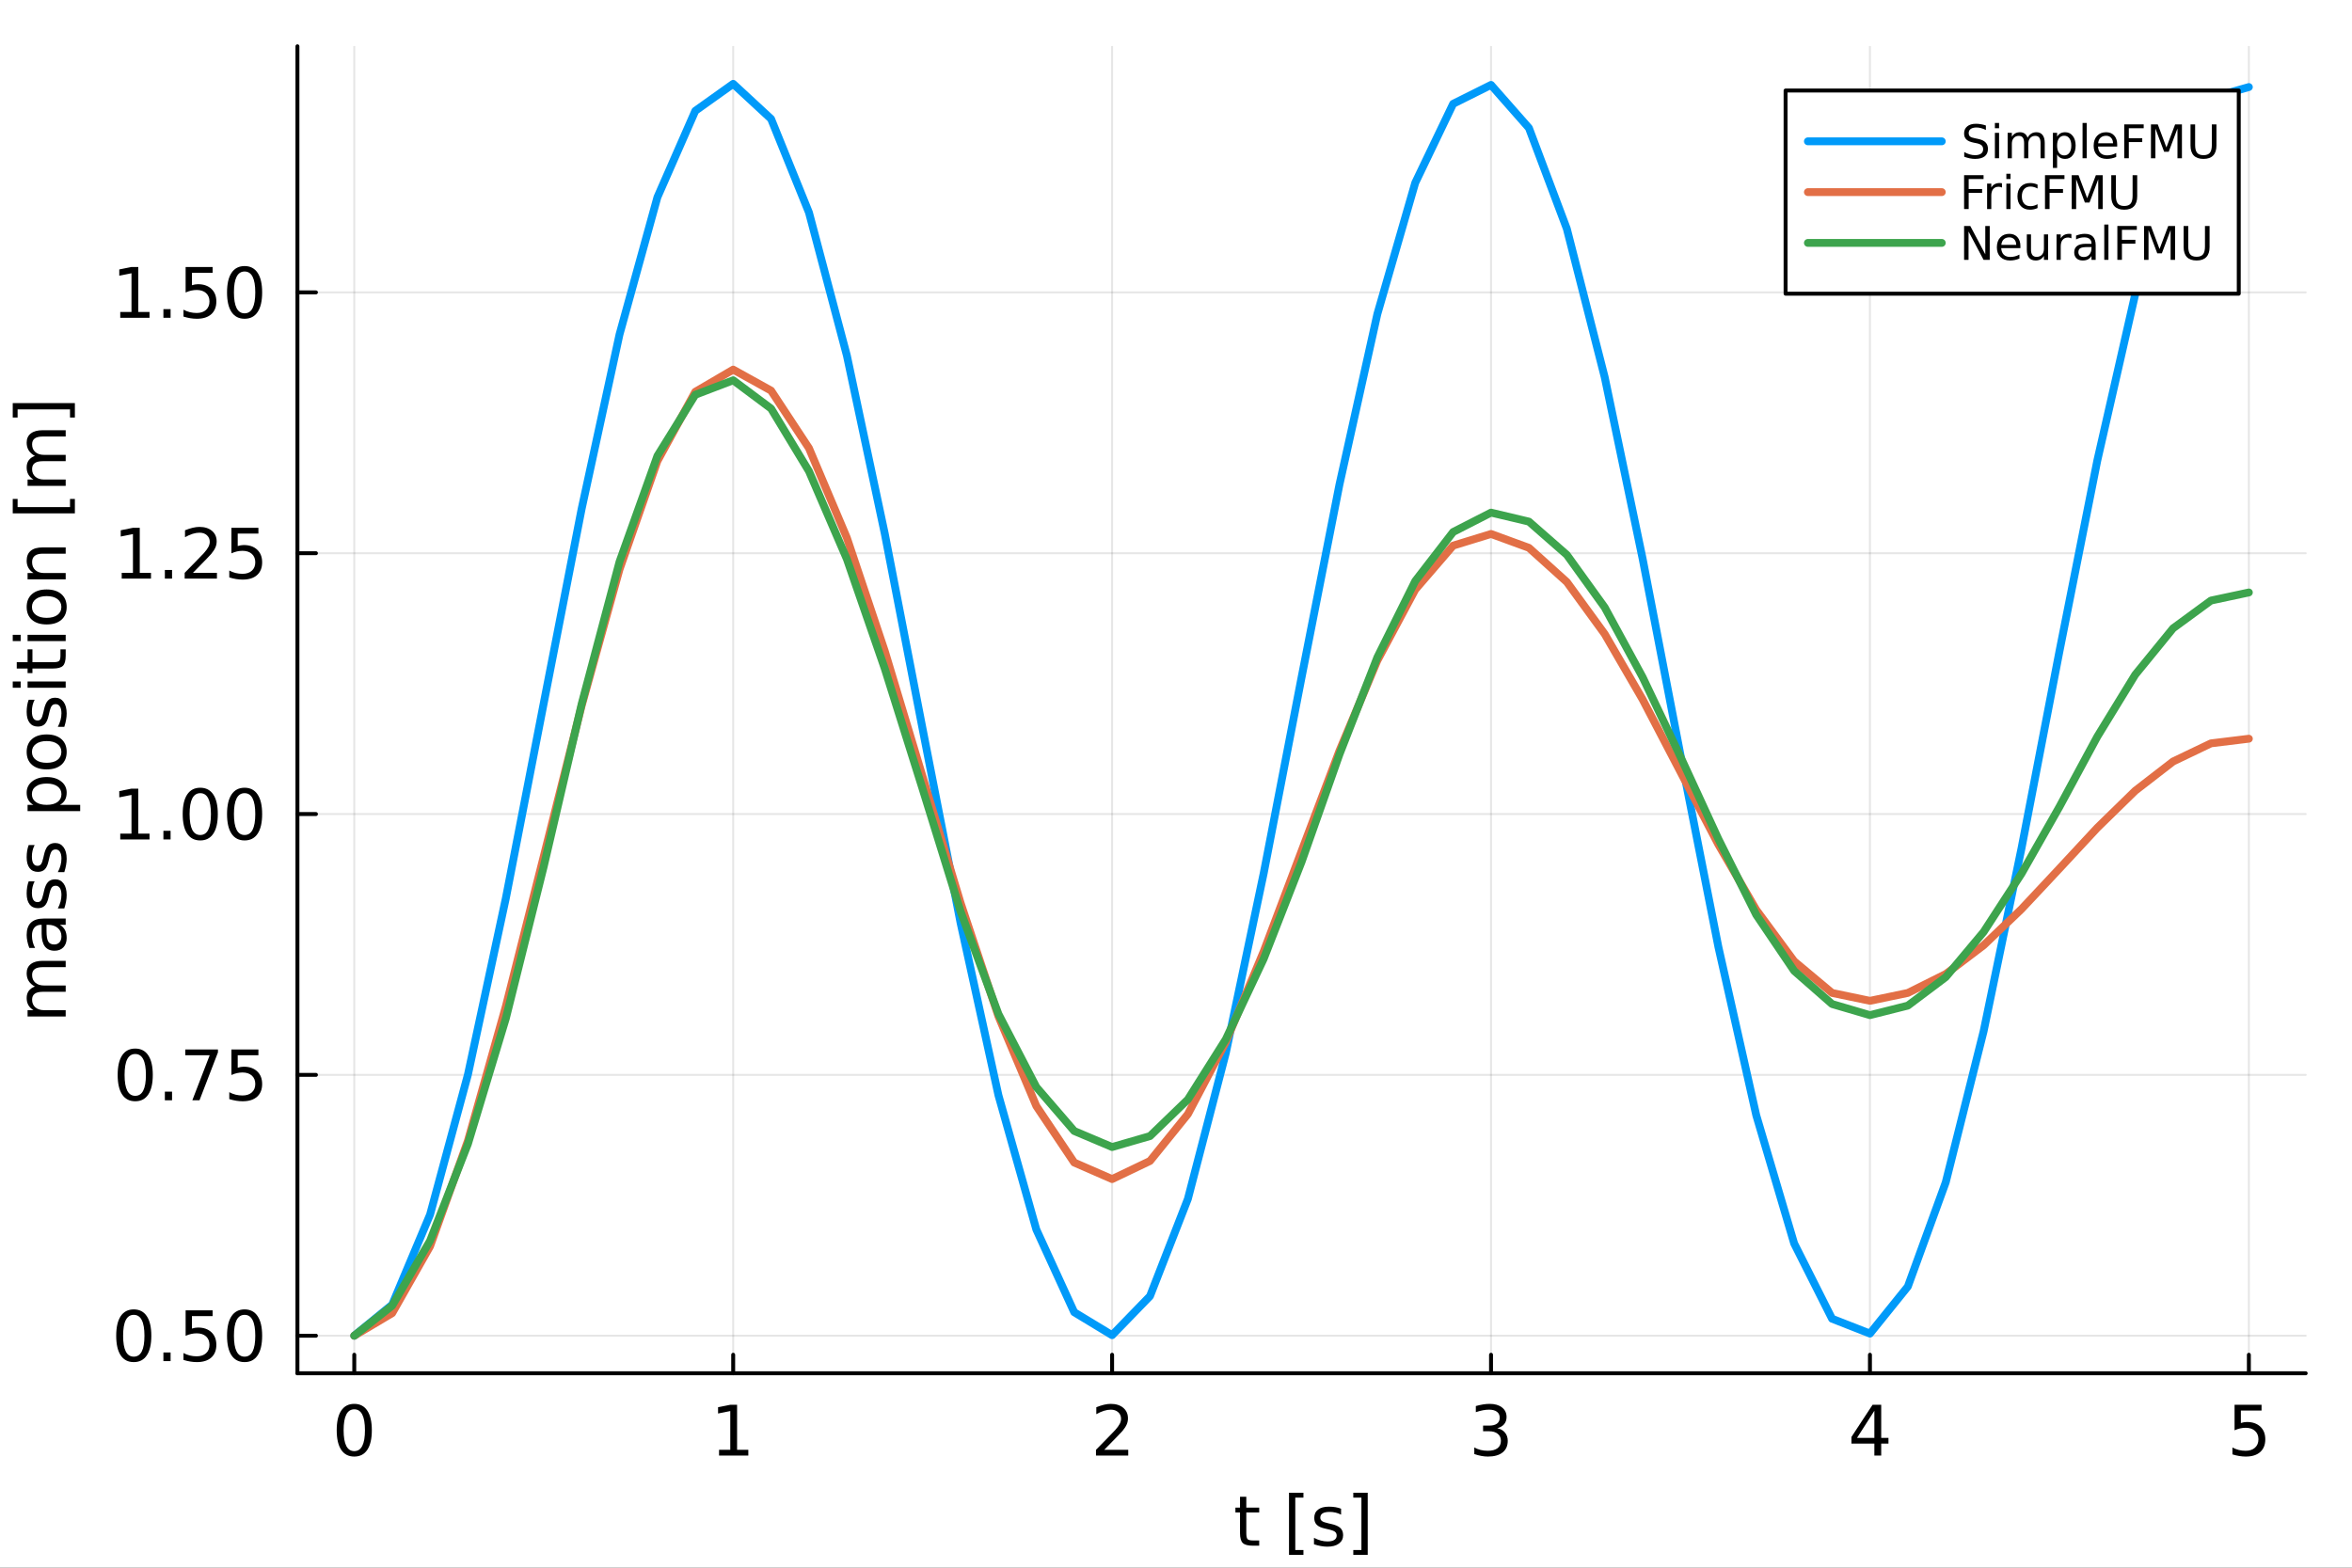 <?xml version="1.0" encoding="utf-8"?>
<svg xmlns="http://www.w3.org/2000/svg" xmlns:xlink="http://www.w3.org/1999/xlink" width="600" height="400" viewBox="0 0 2400 1600">
<rect x="0" y="0" width="2400" height="1600" fill="#333333" stroke="none"/>
<defs>
  <clipPath id="clip800">
    <rect x="0" y="0" width="2400" height="1600"/>
  </clipPath>
</defs>
<path clip-path="url(#clip800)" d="M0 1600 L2400 1600 L2400 0 L0 0  Z" fill="#ffffff" fill-rule="evenodd" fill-opacity="1"/>
<defs>
  <clipPath id="clip801">
    <rect x="480" y="0" width="1681" height="1600"/>
  </clipPath>
</defs>
<path clip-path="url(#clip800)" d="M303.503 1401.58 L2352.76 1401.58 L2352.76 47.244 L303.503 47.244  Z" fill="#ffffff" fill-rule="evenodd" fill-opacity="1"/>
<defs>
  <clipPath id="clip802">
    <rect x="303" y="47" width="2050" height="1355"/>
  </clipPath>
</defs>
<polyline clip-path="url(#clip802)" style="stroke:#000000; stroke-linecap:round; stroke-linejoin:round; stroke-width:2; stroke-opacity:0.1; fill:none" points="361.501,1401.58 361.501,47.244 "/>
<polyline clip-path="url(#clip802)" style="stroke:#000000; stroke-linecap:round; stroke-linejoin:round; stroke-width:2; stroke-opacity:0.1; fill:none" points="748.152,1401.58 748.152,47.244 "/>
<polyline clip-path="url(#clip802)" style="stroke:#000000; stroke-linecap:round; stroke-linejoin:round; stroke-width:2; stroke-opacity:0.1; fill:none" points="1134.8,1401.58 1134.8,47.244 "/>
<polyline clip-path="url(#clip802)" style="stroke:#000000; stroke-linecap:round; stroke-linejoin:round; stroke-width:2; stroke-opacity:0.1; fill:none" points="1521.46,1401.58 1521.46,47.244 "/>
<polyline clip-path="url(#clip802)" style="stroke:#000000; stroke-linecap:round; stroke-linejoin:round; stroke-width:2; stroke-opacity:0.1; fill:none" points="1908.11,1401.58 1908.11,47.244 "/>
<polyline clip-path="url(#clip802)" style="stroke:#000000; stroke-linecap:round; stroke-linejoin:round; stroke-width:2; stroke-opacity:0.1; fill:none" points="2294.76,1401.58 2294.76,47.244 "/>
<polyline clip-path="url(#clip800)" style="stroke:#000000; stroke-linecap:round; stroke-linejoin:round; stroke-width:4; stroke-opacity:1; fill:none" points="303.503,1401.58 2352.76,1401.58 "/>
<polyline clip-path="url(#clip800)" style="stroke:#000000; stroke-linecap:round; stroke-linejoin:round; stroke-width:4; stroke-opacity:1; fill:none" points="361.501,1401.58 361.501,1382.68 "/>
<polyline clip-path="url(#clip800)" style="stroke:#000000; stroke-linecap:round; stroke-linejoin:round; stroke-width:4; stroke-opacity:1; fill:none" points="748.152,1401.58 748.152,1382.68 "/>
<polyline clip-path="url(#clip800)" style="stroke:#000000; stroke-linecap:round; stroke-linejoin:round; stroke-width:4; stroke-opacity:1; fill:none" points="1134.8,1401.58 1134.8,1382.68 "/>
<polyline clip-path="url(#clip800)" style="stroke:#000000; stroke-linecap:round; stroke-linejoin:round; stroke-width:4; stroke-opacity:1; fill:none" points="1521.46,1401.58 1521.46,1382.68 "/>
<polyline clip-path="url(#clip800)" style="stroke:#000000; stroke-linecap:round; stroke-linejoin:round; stroke-width:4; stroke-opacity:1; fill:none" points="1908.11,1401.58 1908.11,1382.68 "/>
<polyline clip-path="url(#clip800)" style="stroke:#000000; stroke-linecap:round; stroke-linejoin:round; stroke-width:4; stroke-opacity:1; fill:none" points="2294.76,1401.58 2294.76,1382.68 "/>
<path clip-path="url(#clip800)" d="M361.501 1438.36 Q356.084 1438.36 353.341 1443.71 Q350.633 1449.02 350.633 1459.71 Q350.633 1470.37 353.341 1475.72 Q356.084 1481.03 361.501 1481.03 Q366.952 1481.03 369.66 1475.72 Q372.403 1470.37 372.403 1459.71 Q372.403 1449.02 369.66 1443.71 Q366.952 1438.36 361.501 1438.36 M361.501 1432.8 Q370.216 1432.8 374.799 1439.71 Q379.417 1446.59 379.417 1459.71 Q379.417 1472.8 374.799 1479.71 Q370.216 1486.59 361.501 1486.59 Q352.785 1486.59 348.167 1479.71 Q343.584 1472.8 343.584 1459.71 Q343.584 1446.59 348.167 1439.71 Q352.785 1432.8 361.501 1432.8 Z" fill="#000000" fill-rule="nonzero" fill-opacity="1" /><path clip-path="url(#clip800)" d="M733.725 1479.68 L745.183 1479.68 L745.183 1440.13 L732.718 1442.63 L732.718 1436.24 L745.114 1433.74 L752.128 1433.74 L752.128 1479.68 L763.586 1479.68 L763.586 1485.58 L733.725 1485.58 L733.725 1479.68 Z" fill="#000000" fill-rule="nonzero" fill-opacity="1" /><path clip-path="url(#clip800)" d="M1126.78 1479.68 L1151.26 1479.68 L1151.26 1485.58 L1118.35 1485.58 L1118.35 1479.68 Q1122.34 1475.55 1129.21 1468.6 Q1136.12 1461.62 1137.89 1459.61 Q1141.26 1455.82 1142.58 1453.22 Q1143.94 1450.58 1143.94 1448.05 Q1143.94 1443.91 1141.02 1441.31 Q1138.14 1438.71 1133.48 1438.71 Q1130.19 1438.71 1126.51 1439.85 Q1122.86 1441 1118.69 1443.32 L1118.69 1436.24 Q1122.93 1434.54 1126.61 1433.67 Q1130.29 1432.8 1133.35 1432.8 Q1141.4 1432.8 1146.19 1436.83 Q1150.98 1440.86 1150.98 1447.59 Q1150.98 1450.79 1149.77 1453.67 Q1148.59 1456.52 1145.43 1460.41 Q1144.56 1461.41 1139.91 1466.24 Q1135.26 1471.03 1126.78 1479.68 Z" fill="#000000" fill-rule="nonzero" fill-opacity="1" /><path clip-path="url(#clip800)" d="M1527.83 1457.63 Q1532.86 1458.7 1535.67 1462.11 Q1538.52 1465.51 1538.52 1470.51 Q1538.52 1478.18 1533.24 1482.39 Q1527.97 1486.59 1518.24 1486.59 Q1514.98 1486.59 1511.51 1485.93 Q1508.07 1485.3 1504.39 1484.02 L1504.39 1477.25 Q1507.31 1478.95 1510.78 1479.82 Q1514.25 1480.68 1518.04 1480.68 Q1524.63 1480.68 1528.07 1478.08 Q1531.54 1475.48 1531.54 1470.51 Q1531.54 1465.93 1528.31 1463.36 Q1525.12 1460.75 1519.39 1460.75 L1513.35 1460.75 L1513.35 1454.99 L1519.67 1454.99 Q1524.84 1454.99 1527.58 1452.94 Q1530.33 1450.86 1530.33 1446.97 Q1530.33 1442.98 1527.48 1440.86 Q1524.67 1438.71 1519.39 1438.71 Q1516.51 1438.71 1513.21 1439.33 Q1509.91 1439.96 1505.95 1441.27 L1505.95 1435.02 Q1509.94 1433.91 1513.42 1433.36 Q1516.92 1432.8 1520.01 1432.8 Q1528 1432.8 1532.65 1436.45 Q1537.31 1440.06 1537.31 1446.24 Q1537.31 1450.55 1534.84 1453.53 Q1532.38 1456.48 1527.83 1457.63 Z" fill="#000000" fill-rule="nonzero" fill-opacity="1" /><path clip-path="url(#clip800)" d="M1912.62 1439.85 L1894.91 1467.52 L1912.62 1467.52 L1912.62 1439.85 M1910.78 1433.74 L1919.6 1433.74 L1919.6 1467.52 L1927 1467.52 L1927 1473.36 L1919.6 1473.36 L1919.6 1485.58 L1912.62 1485.58 L1912.62 1473.36 L1889.22 1473.36 L1889.22 1466.59 L1910.78 1433.74 Z" fill="#000000" fill-rule="nonzero" fill-opacity="1" /><path clip-path="url(#clip800)" d="M2280.17 1433.74 L2307.71 1433.74 L2307.71 1439.64 L2286.6 1439.64 L2286.6 1452.35 Q2288.13 1451.83 2289.65 1451.59 Q2291.18 1451.31 2292.71 1451.31 Q2301.39 1451.31 2306.46 1456.07 Q2311.53 1460.82 2311.53 1468.95 Q2311.53 1477.32 2306.32 1481.97 Q2301.11 1486.59 2291.63 1486.59 Q2288.37 1486.59 2284.97 1486.03 Q2281.6 1485.48 2277.99 1484.36 L2277.99 1477.32 Q2281.11 1479.02 2284.45 1479.85 Q2287.78 1480.68 2291.49 1480.68 Q2297.5 1480.68 2301.01 1477.52 Q2304.52 1474.36 2304.52 1468.95 Q2304.52 1463.53 2301.01 1460.37 Q2297.5 1457.21 2291.49 1457.21 Q2288.68 1457.21 2285.87 1457.84 Q2283.09 1458.46 2280.17 1459.78 L2280.17 1433.74 Z" fill="#000000" fill-rule="nonzero" fill-opacity="1" /><path clip-path="url(#clip800)" d="M1271.74 1527.62 L1271.74 1538.66 L1284.9 1538.66 L1284.9 1543.62 L1271.74 1543.62 L1271.74 1564.74 Q1271.74 1569.49 1273.03 1570.85 Q1274.35 1572.2 1278.34 1572.2 L1284.9 1572.2 L1284.9 1577.55 L1278.34 1577.55 Q1270.94 1577.55 1268.13 1574.8 Q1265.32 1572.03 1265.32 1564.74 L1265.32 1543.62 L1260.63 1543.62 L1260.63 1538.66 L1265.32 1538.66 L1265.32 1527.62 L1271.74 1527.62 Z" fill="#000000" fill-rule="nonzero" fill-opacity="1" /><path clip-path="url(#clip800)" d="M1315.32 1523.52 L1330.04 1523.52 L1330.04 1528.49 L1321.71 1528.49 L1321.71 1581.96 L1330.04 1581.96 L1330.04 1586.92 L1315.32 1586.92 L1315.32 1523.52 Z" fill="#000000" fill-rule="nonzero" fill-opacity="1" /><path clip-path="url(#clip800)" d="M1368.44 1539.8 L1368.44 1545.85 Q1365.73 1544.46 1362.82 1543.76 Q1359.9 1543.07 1356.78 1543.07 Q1352.02 1543.07 1349.62 1544.53 Q1347.26 1545.99 1347.26 1548.9 Q1347.26 1551.12 1348.96 1552.41 Q1350.66 1553.66 1355.8 1554.8 L1357.99 1555.29 Q1364.8 1556.75 1367.64 1559.42 Q1370.53 1562.06 1370.53 1566.82 Q1370.53 1572.24 1366.22 1575.4 Q1361.95 1578.55 1354.45 1578.55 Q1351.32 1578.55 1347.92 1577.93 Q1344.55 1577.34 1340.8 1576.12 L1340.8 1569.53 Q1344.34 1571.37 1347.78 1572.3 Q1351.22 1573.21 1354.59 1573.21 Q1359.1 1573.21 1361.53 1571.68 Q1363.96 1570.12 1363.96 1567.3 Q1363.96 1564.7 1362.19 1563.31 Q1360.46 1561.92 1354.52 1560.64 L1352.3 1560.12 Q1346.36 1558.87 1343.72 1556.3 Q1341.08 1553.69 1341.08 1549.18 Q1341.08 1543.69 1344.97 1540.71 Q1348.86 1537.72 1356.01 1537.72 Q1359.55 1537.72 1362.68 1538.24 Q1365.8 1538.76 1368.44 1539.8 Z" fill="#000000" fill-rule="nonzero" fill-opacity="1" /><path clip-path="url(#clip800)" d="M1395.63 1523.52 L1395.63 1586.92 L1380.91 1586.92 L1380.91 1581.96 L1389.21 1581.96 L1389.21 1528.49 L1380.91 1528.49 L1380.91 1523.52 L1395.63 1523.52 Z" fill="#000000" fill-rule="nonzero" fill-opacity="1" /><polyline clip-path="url(#clip802)" style="stroke:#000000; stroke-linecap:round; stroke-linejoin:round; stroke-width:2; stroke-opacity:0.1; fill:none" points="303.503,1363.25 2352.76,1363.25 "/>
<polyline clip-path="url(#clip802)" style="stroke:#000000; stroke-linecap:round; stroke-linejoin:round; stroke-width:2; stroke-opacity:0.1; fill:none" points="303.503,1097.04 2352.76,1097.04 "/>
<polyline clip-path="url(#clip802)" style="stroke:#000000; stroke-linecap:round; stroke-linejoin:round; stroke-width:2; stroke-opacity:0.1; fill:none" points="303.503,830.828 2352.76,830.828 "/>
<polyline clip-path="url(#clip802)" style="stroke:#000000; stroke-linecap:round; stroke-linejoin:round; stroke-width:2; stroke-opacity:0.1; fill:none" points="303.503,564.617 2352.76,564.617 "/>
<polyline clip-path="url(#clip802)" style="stroke:#000000; stroke-linecap:round; stroke-linejoin:round; stroke-width:2; stroke-opacity:0.1; fill:none" points="303.503,298.406 2352.76,298.406 "/>
<polyline clip-path="url(#clip800)" style="stroke:#000000; stroke-linecap:round; stroke-linejoin:round; stroke-width:4; stroke-opacity:1; fill:none" points="303.503,1401.58 303.503,47.244 "/>
<polyline clip-path="url(#clip800)" style="stroke:#000000; stroke-linecap:round; stroke-linejoin:round; stroke-width:4; stroke-opacity:1; fill:none" points="303.503,1363.25 322.401,1363.25 "/>
<polyline clip-path="url(#clip800)" style="stroke:#000000; stroke-linecap:round; stroke-linejoin:round; stroke-width:4; stroke-opacity:1; fill:none" points="303.503,1097.04 322.401,1097.04 "/>
<polyline clip-path="url(#clip800)" style="stroke:#000000; stroke-linecap:round; stroke-linejoin:round; stroke-width:4; stroke-opacity:1; fill:none" points="303.503,830.828 322.401,830.828 "/>
<polyline clip-path="url(#clip800)" style="stroke:#000000; stroke-linecap:round; stroke-linejoin:round; stroke-width:4; stroke-opacity:1; fill:none" points="303.503,564.617 322.401,564.617 "/>
<polyline clip-path="url(#clip800)" style="stroke:#000000; stroke-linecap:round; stroke-linejoin:round; stroke-width:4; stroke-opacity:1; fill:none" points="303.503,298.406 322.401,298.406 "/>
<path clip-path="url(#clip800)" d="M136.497 1341.95 Q131.08 1341.95 128.337 1347.29 Q125.629 1352.61 125.629 1363.3 Q125.629 1373.96 128.337 1379.31 Q131.08 1384.62 136.497 1384.62 Q141.948 1384.62 144.656 1379.31 Q147.399 1373.96 147.399 1363.3 Q147.399 1352.61 144.656 1347.29 Q141.948 1341.95 136.497 1341.95 M136.497 1336.39 Q145.212 1336.39 149.795 1343.3 Q154.413 1350.18 154.413 1363.3 Q154.413 1376.39 149.795 1383.3 Q145.212 1390.18 136.497 1390.18 Q127.781 1390.18 123.163 1383.3 Q118.58 1376.39 118.58 1363.3 Q118.58 1350.18 123.163 1343.3 Q127.781 1336.39 136.497 1336.39 Z" fill="#000000" fill-rule="nonzero" fill-opacity="1" /><path clip-path="url(#clip800)" d="M166.74 1380.35 L174.066 1380.35 L174.066 1389.17 L166.74 1389.17 L166.74 1380.35 Z" fill="#000000" fill-rule="nonzero" fill-opacity="1" /><path clip-path="url(#clip800)" d="M189.413 1337.33 L216.948 1337.33 L216.948 1343.23 L195.837 1343.23 L195.837 1355.94 Q197.364 1355.42 198.892 1355.18 Q200.42 1354.9 201.948 1354.9 Q210.628 1354.9 215.698 1359.66 Q220.767 1364.41 220.767 1372.54 Q220.767 1380.91 215.559 1385.56 Q210.35 1390.18 200.871 1390.18 Q197.608 1390.18 194.205 1389.62 Q190.837 1389.07 187.226 1387.95 L187.226 1380.91 Q190.351 1382.61 193.684 1383.44 Q197.017 1384.27 200.732 1384.27 Q206.739 1384.27 210.246 1381.11 Q213.753 1377.95 213.753 1372.54 Q213.753 1367.12 210.246 1363.96 Q206.739 1360.8 200.732 1360.8 Q197.92 1360.8 195.108 1361.43 Q192.33 1362.05 189.413 1363.37 L189.413 1337.33 Z" fill="#000000" fill-rule="nonzero" fill-opacity="1" /><path clip-path="url(#clip800)" d="M249.586 1341.95 Q244.17 1341.95 241.427 1347.29 Q238.718 1352.61 238.718 1363.3 Q238.718 1373.96 241.427 1379.31 Q244.17 1384.62 249.586 1384.62 Q255.038 1384.62 257.746 1379.31 Q260.489 1373.96 260.489 1363.3 Q260.489 1352.61 257.746 1347.29 Q255.038 1341.95 249.586 1341.95 M249.586 1336.39 Q258.302 1336.39 262.885 1343.3 Q267.503 1350.18 267.503 1363.3 Q267.503 1376.39 262.885 1383.3 Q258.302 1390.18 249.586 1390.18 Q240.871 1390.18 236.253 1383.3 Q231.67 1376.39 231.67 1363.3 Q231.67 1350.18 236.253 1343.3 Q240.871 1336.39 249.586 1336.39 Z" fill="#000000" fill-rule="nonzero" fill-opacity="1" /><path clip-path="url(#clip800)" d="M137.99 1075.74 Q132.573 1075.74 129.83 1081.08 Q127.122 1086.4 127.122 1097.09 Q127.122 1107.75 129.83 1113.1 Q132.573 1118.41 137.99 1118.41 Q143.441 1118.41 146.149 1113.1 Q148.892 1107.75 148.892 1097.09 Q148.892 1086.4 146.149 1081.08 Q143.441 1075.74 137.99 1075.74 M137.99 1070.18 Q146.705 1070.18 151.288 1077.09 Q155.906 1083.97 155.906 1097.09 Q155.906 1110.18 151.288 1117.09 Q146.705 1123.97 137.99 1123.97 Q129.275 1123.97 124.657 1117.09 Q120.073 1110.18 120.073 1097.09 Q120.073 1083.97 124.657 1077.09 Q129.275 1070.18 137.99 1070.18 Z" fill="#000000" fill-rule="nonzero" fill-opacity="1" /><path clip-path="url(#clip800)" d="M168.233 1114.14 L175.559 1114.14 L175.559 1122.96 L168.233 1122.96 L168.233 1114.14 Z" fill="#000000" fill-rule="nonzero" fill-opacity="1" /><path clip-path="url(#clip800)" d="M189.066 1071.12 L222.399 1071.12 L222.399 1074.1 L203.58 1122.96 L196.253 1122.96 L213.962 1077.02 L189.066 1077.02 L189.066 1071.12 Z" fill="#000000" fill-rule="nonzero" fill-opacity="1" /><path clip-path="url(#clip800)" d="M236.149 1071.12 L263.684 1071.12 L263.684 1077.02 L242.573 1077.02 L242.573 1089.73 Q244.1 1089.21 245.628 1088.97 Q247.156 1088.69 248.684 1088.69 Q257.364 1088.69 262.434 1093.45 Q267.503 1098.2 267.503 1106.33 Q267.503 1114.69 262.295 1119.35 Q257.086 1123.97 247.607 1123.97 Q244.343 1123.97 240.941 1123.41 Q237.573 1122.85 233.961 1121.74 L233.961 1114.69 Q237.086 1116.4 240.42 1117.23 Q243.753 1118.06 247.468 1118.06 Q253.475 1118.06 256.982 1114.9 Q260.489 1111.74 260.489 1106.33 Q260.489 1100.91 256.982 1097.75 Q253.475 1094.59 247.468 1094.59 Q244.656 1094.59 241.843 1095.22 Q239.066 1095.84 236.149 1097.16 L236.149 1071.12 Z" fill="#000000" fill-rule="nonzero" fill-opacity="1" /><path clip-path="url(#clip800)" d="M122.712 850.845 L134.17 850.845 L134.17 811.297 L121.705 813.797 L121.705 807.408 L134.101 804.908 L141.115 804.908 L141.115 850.845 L152.573 850.845 L152.573 856.748 L122.712 856.748 L122.712 850.845 Z" fill="#000000" fill-rule="nonzero" fill-opacity="1" /><path clip-path="url(#clip800)" d="M166.74 847.929 L174.066 847.929 L174.066 856.748 L166.74 856.748 L166.74 847.929 Z" fill="#000000" fill-rule="nonzero" fill-opacity="1" /><path clip-path="url(#clip800)" d="M204.344 809.526 Q198.927 809.526 196.184 814.873 Q193.476 820.186 193.476 830.88 Q193.476 841.54 196.184 846.887 Q198.927 852.199 204.344 852.199 Q209.795 852.199 212.503 846.887 Q215.246 841.54 215.246 830.88 Q215.246 820.186 212.503 814.873 Q209.795 809.526 204.344 809.526 M204.344 803.97 Q213.059 803.97 217.642 810.88 Q222.26 817.755 222.26 830.88 Q222.26 843.97 217.642 850.88 Q213.059 857.755 204.344 857.755 Q195.628 857.755 191.01 850.88 Q186.427 843.97 186.427 830.88 Q186.427 817.755 191.01 810.88 Q195.628 803.97 204.344 803.97 Z" fill="#000000" fill-rule="nonzero" fill-opacity="1" /><path clip-path="url(#clip800)" d="M249.586 809.526 Q244.17 809.526 241.427 814.873 Q238.718 820.186 238.718 830.88 Q238.718 841.54 241.427 846.887 Q244.17 852.199 249.586 852.199 Q255.038 852.199 257.746 846.887 Q260.489 841.54 260.489 830.88 Q260.489 820.186 257.746 814.873 Q255.038 809.526 249.586 809.526 M249.586 803.97 Q258.302 803.97 262.885 810.88 Q267.503 817.755 267.503 830.88 Q267.503 843.97 262.885 850.88 Q258.302 857.755 249.586 857.755 Q240.871 857.755 236.253 850.88 Q231.67 843.97 231.67 830.88 Q231.67 817.755 236.253 810.88 Q240.871 803.97 249.586 803.97 Z" fill="#000000" fill-rule="nonzero" fill-opacity="1" /><path clip-path="url(#clip800)" d="M124.205 584.634 L135.663 584.634 L135.663 545.086 L123.198 547.586 L123.198 541.197 L135.594 538.697 L142.608 538.697 L142.608 584.634 L154.066 584.634 L154.066 590.537 L124.205 590.537 L124.205 584.634 Z" fill="#000000" fill-rule="nonzero" fill-opacity="1" /><path clip-path="url(#clip800)" d="M168.233 581.718 L175.559 581.718 L175.559 590.537 L168.233 590.537 L168.233 581.718 Z" fill="#000000" fill-rule="nonzero" fill-opacity="1" /><path clip-path="url(#clip800)" d="M196.878 584.634 L221.357 584.634 L221.357 590.537 L188.441 590.537 L188.441 584.634 Q192.434 580.502 199.309 573.558 Q206.219 566.579 207.989 564.565 Q211.357 560.78 212.677 558.176 Q214.031 555.537 214.031 553.003 Q214.031 548.871 211.114 546.267 Q208.232 543.662 203.58 543.662 Q200.281 543.662 196.601 544.808 Q192.955 545.954 188.788 548.28 L188.788 541.197 Q193.024 539.496 196.705 538.628 Q200.385 537.76 203.441 537.76 Q211.496 537.76 216.288 541.787 Q221.08 545.815 221.08 552.551 Q221.08 555.746 219.864 558.628 Q218.684 561.475 215.524 565.364 Q214.656 566.371 210.003 571.197 Q205.351 575.989 196.878 584.634 Z" fill="#000000" fill-rule="nonzero" fill-opacity="1" /><path clip-path="url(#clip800)" d="M236.149 538.697 L263.684 538.697 L263.684 544.6 L242.573 544.6 L242.573 557.308 Q244.1 556.787 245.628 556.544 Q247.156 556.266 248.684 556.266 Q257.364 556.266 262.434 561.023 Q267.503 565.78 267.503 573.905 Q267.503 582.273 262.295 586.926 Q257.086 591.544 247.607 591.544 Q244.343 591.544 240.941 590.989 Q237.573 590.433 233.961 589.322 L233.961 582.273 Q237.086 583.975 240.42 584.808 Q243.753 585.641 247.468 585.641 Q253.475 585.641 256.982 582.482 Q260.489 579.322 260.489 573.905 Q260.489 568.489 256.982 565.329 Q253.475 562.169 247.468 562.169 Q244.656 562.169 241.843 562.794 Q239.066 563.419 236.149 564.739 L236.149 538.697 Z" fill="#000000" fill-rule="nonzero" fill-opacity="1" /><path clip-path="url(#clip800)" d="M122.712 318.424 L134.17 318.424 L134.17 278.875 L121.705 281.375 L121.705 274.986 L134.101 272.486 L141.115 272.486 L141.115 318.424 L152.573 318.424 L152.573 324.326 L122.712 324.326 L122.712 318.424 Z" fill="#000000" fill-rule="nonzero" fill-opacity="1" /><path clip-path="url(#clip800)" d="M166.74 315.507 L174.066 315.507 L174.066 324.326 L166.74 324.326 L166.74 315.507 Z" fill="#000000" fill-rule="nonzero" fill-opacity="1" /><path clip-path="url(#clip800)" d="M189.413 272.486 L216.948 272.486 L216.948 278.389 L195.837 278.389 L195.837 291.097 Q197.364 290.577 198.892 290.333 Q200.42 290.056 201.948 290.056 Q210.628 290.056 215.698 294.813 Q220.767 299.57 220.767 307.694 Q220.767 316.062 215.559 320.715 Q210.35 325.333 200.871 325.333 Q197.608 325.333 194.205 324.778 Q190.837 324.222 187.226 323.111 L187.226 316.062 Q190.351 317.764 193.684 318.597 Q197.017 319.431 200.732 319.431 Q206.739 319.431 210.246 316.271 Q213.753 313.111 213.753 307.694 Q213.753 302.278 210.246 299.118 Q206.739 295.958 200.732 295.958 Q197.92 295.958 195.108 296.583 Q192.33 297.208 189.413 298.528 L189.413 272.486 Z" fill="#000000" fill-rule="nonzero" fill-opacity="1" /><path clip-path="url(#clip800)" d="M249.586 277.104 Q244.17 277.104 241.427 282.452 Q238.718 287.764 238.718 298.458 Q238.718 309.118 241.427 314.465 Q244.17 319.778 249.586 319.778 Q255.038 319.778 257.746 314.465 Q260.489 309.118 260.489 298.458 Q260.489 287.764 257.746 282.452 Q255.038 277.104 249.586 277.104 M249.586 271.549 Q258.302 271.549 262.885 278.459 Q267.503 285.333 267.503 298.458 Q267.503 311.549 262.885 318.458 Q258.302 325.333 249.586 325.333 Q240.871 325.333 236.253 318.458 Q231.67 311.549 231.67 298.458 Q231.67 285.333 236.253 278.459 Q240.871 271.549 249.586 271.549 Z" fill="#000000" fill-rule="nonzero" fill-opacity="1" /><path clip-path="url(#clip800)" d="M35.605 1006.89 Q31.299 1004.5 29.251 1001.16 Q27.202 997.831 27.202 993.317 Q27.202 987.24 31.473 983.942 Q35.709 980.643 43.556 980.643 L67.028 980.643 L67.028 987.067 L43.764 987.067 Q38.174 987.067 35.466 989.046 Q32.758 991.025 32.758 995.088 Q32.758 1000.05 36.056 1002.93 Q39.355 1005.82 45.049 1005.82 L67.028 1005.82 L67.028 1012.24 L43.764 1012.24 Q38.139 1012.24 35.466 1014.22 Q32.758 1016.2 32.758 1020.33 Q32.758 1025.23 36.091 1028.11 Q39.389 1030.99 45.049 1030.99 L67.028 1030.99 L67.028 1037.41 L28.14 1037.41 L28.14 1030.99 L34.181 1030.99 Q30.605 1028.8 28.903 1025.75 Q27.202 1022.69 27.202 1018.49 Q27.202 1014.25 29.355 1011.3 Q31.508 1008.32 35.605 1006.89 Z" fill="#000000" fill-rule="nonzero" fill-opacity="1" /><path clip-path="url(#clip800)" d="M47.48 950.227 Q47.48 957.97 49.251 960.956 Q51.021 963.942 55.292 963.942 Q58.695 963.942 60.709 961.72 Q62.688 959.463 62.688 955.609 Q62.688 950.296 58.938 947.102 Q55.153 943.873 48.903 943.873 L47.48 943.873 L47.48 950.227 M44.841 937.484 L67.028 937.484 L67.028 943.873 L61.125 943.873 Q64.667 946.06 66.368 949.324 Q68.035 952.588 68.035 957.31 Q68.035 963.282 64.702 966.824 Q61.334 970.331 55.709 970.331 Q49.146 970.331 45.813 965.956 Q42.48 961.546 42.48 952.831 L42.48 943.873 L41.855 943.873 Q37.445 943.873 35.049 946.789 Q32.619 949.671 32.619 954.914 Q32.619 958.248 33.417 961.407 Q34.216 964.567 35.813 967.484 L29.91 967.484 Q28.556 963.977 27.896 960.678 Q27.202 957.379 27.202 954.254 Q27.202 945.817 31.577 941.65 Q35.952 937.484 44.841 937.484 Z" fill="#000000" fill-rule="nonzero" fill-opacity="1" /><path clip-path="url(#clip800)" d="M29.285 899.533 L35.327 899.533 Q33.938 902.241 33.244 905.158 Q32.549 908.074 32.549 911.199 Q32.549 915.956 34.008 918.352 Q35.466 920.713 38.383 920.713 Q40.605 920.713 41.889 919.012 Q43.139 917.31 44.285 912.171 L44.771 909.984 Q46.23 903.178 48.903 900.331 Q51.542 897.449 56.299 897.449 Q61.716 897.449 64.875 901.755 Q68.035 906.026 68.035 913.526 Q68.035 916.651 67.41 920.053 Q66.82 923.421 65.605 927.171 L59.007 927.171 Q60.848 923.63 61.785 920.192 Q62.688 916.755 62.688 913.387 Q62.688 908.873 61.16 906.442 Q59.598 904.012 56.785 904.012 Q54.181 904.012 52.792 905.783 Q51.403 907.519 50.118 913.456 L49.598 915.678 Q48.348 921.616 45.778 924.255 Q43.174 926.894 38.66 926.894 Q33.174 926.894 30.188 923.005 Q27.202 919.116 27.202 911.963 Q27.202 908.421 27.723 905.296 Q28.244 902.171 29.285 899.533 Z" fill="#000000" fill-rule="nonzero" fill-opacity="1" /><path clip-path="url(#clip800)" d="M29.285 862.484 L35.327 862.484 Q33.938 865.192 33.244 868.109 Q32.549 871.026 32.549 874.151 Q32.549 878.908 34.008 881.303 Q35.466 883.665 38.383 883.665 Q40.605 883.665 41.889 881.963 Q43.139 880.262 44.285 875.123 L44.771 872.935 Q46.23 866.13 48.903 863.283 Q51.542 860.401 56.299 860.401 Q61.716 860.401 64.875 864.706 Q68.035 868.977 68.035 876.477 Q68.035 879.602 67.41 883.005 Q66.82 886.373 65.605 890.123 L59.007 890.123 Q60.848 886.581 61.785 883.144 Q62.688 879.706 62.688 876.338 Q62.688 871.824 61.16 869.394 Q59.598 866.963 56.785 866.963 Q54.181 866.963 52.792 868.734 Q51.403 870.47 50.118 876.408 L49.598 878.63 Q48.348 884.567 45.778 887.206 Q43.174 889.845 38.66 889.845 Q33.174 889.845 30.188 885.956 Q27.202 882.067 27.202 874.915 Q27.202 871.373 27.723 868.248 Q28.244 865.123 29.285 862.484 Z" fill="#000000" fill-rule="nonzero" fill-opacity="1" /><path clip-path="url(#clip800)" d="M61.195 821.443 L81.82 821.443 L81.82 827.866 L28.14 827.866 L28.14 821.443 L34.042 821.443 Q30.57 819.429 28.903 816.373 Q27.202 813.283 27.202 809.012 Q27.202 801.929 32.827 797.519 Q38.452 793.075 47.618 793.075 Q56.785 793.075 62.41 797.519 Q68.035 801.929 68.035 809.012 Q68.035 813.283 66.368 816.373 Q64.667 819.429 61.195 821.443 M47.618 799.707 Q40.57 799.707 36.577 802.623 Q32.549 805.505 32.549 810.575 Q32.549 815.644 36.577 818.561 Q40.57 821.443 47.618 821.443 Q54.667 821.443 58.695 818.561 Q62.688 815.644 62.688 810.575 Q62.688 805.505 58.695 802.623 Q54.667 799.707 47.618 799.707 Z" fill="#000000" fill-rule="nonzero" fill-opacity="1" /><path clip-path="url(#clip800)" d="M32.619 767.415 Q32.619 772.554 36.646 775.54 Q40.639 778.526 47.618 778.526 Q54.598 778.526 58.625 775.575 Q62.618 772.589 62.618 767.415 Q62.618 762.311 58.591 759.325 Q54.563 756.339 47.618 756.339 Q40.709 756.339 36.681 759.325 Q32.619 762.311 32.619 767.415 M27.202 767.415 Q27.202 759.082 32.619 754.325 Q38.035 749.568 47.618 749.568 Q57.167 749.568 62.618 754.325 Q68.035 759.082 68.035 767.415 Q68.035 775.783 62.618 780.54 Q57.167 785.262 47.618 785.262 Q38.035 785.262 32.619 780.54 Q27.202 775.783 27.202 767.415 Z" fill="#000000" fill-rule="nonzero" fill-opacity="1" /><path clip-path="url(#clip800)" d="M29.285 714.186 L35.327 714.186 Q33.938 716.895 33.244 719.811 Q32.549 722.728 32.549 725.853 Q32.549 730.61 34.008 733.006 Q35.466 735.367 38.383 735.367 Q40.605 735.367 41.889 733.665 Q43.139 731.964 44.285 726.825 L44.771 724.638 Q46.23 717.832 48.903 714.985 Q51.542 712.103 56.299 712.103 Q61.716 712.103 64.875 716.409 Q68.035 720.679 68.035 728.179 Q68.035 731.304 67.41 734.707 Q66.82 738.075 65.605 741.825 L59.007 741.825 Q60.848 738.283 61.785 734.846 Q62.688 731.408 62.688 728.04 Q62.688 723.527 61.16 721.096 Q59.598 718.665 56.785 718.665 Q54.181 718.665 52.792 720.436 Q51.403 722.172 50.118 728.11 L49.598 730.332 Q48.348 736.27 45.778 738.908 Q43.174 741.547 38.66 741.547 Q33.174 741.547 30.188 737.658 Q27.202 733.77 27.202 726.617 Q27.202 723.075 27.723 719.95 Q28.244 716.825 29.285 714.186 Z" fill="#000000" fill-rule="nonzero" fill-opacity="1" /><path clip-path="url(#clip800)" d="M28.14 701.929 L28.14 695.541 L67.028 695.541 L67.028 701.929 L28.14 701.929 M13.001 701.929 L13.001 695.541 L21.091 695.541 L21.091 701.929 L13.001 701.929 Z" fill="#000000" fill-rule="nonzero" fill-opacity="1" /><path clip-path="url(#clip800)" d="M17.098 675.853 L28.14 675.853 L28.14 662.694 L33.105 662.694 L33.105 675.853 L54.216 675.853 Q58.973 675.853 60.327 674.568 Q61.681 673.249 61.681 669.256 L61.681 662.694 L67.028 662.694 L67.028 669.256 Q67.028 676.652 64.285 679.464 Q61.507 682.277 54.216 682.277 L33.105 682.277 L33.105 686.964 L28.14 686.964 L28.14 682.277 L17.098 682.277 L17.098 675.853 Z" fill="#000000" fill-rule="nonzero" fill-opacity="1" /><path clip-path="url(#clip800)" d="M28.14 654.291 L28.14 647.902 L67.028 647.902 L67.028 654.291 L28.14 654.291 M13.001 654.291 L13.001 647.902 L21.091 647.902 L21.091 654.291 L13.001 654.291 Z" fill="#000000" fill-rule="nonzero" fill-opacity="1" /><path clip-path="url(#clip800)" d="M32.619 619.465 Q32.619 624.603 36.646 627.59 Q40.639 630.576 47.618 630.576 Q54.598 630.576 58.625 627.624 Q62.618 624.638 62.618 619.465 Q62.618 614.36 58.591 611.374 Q54.563 608.388 47.618 608.388 Q40.709 608.388 36.681 611.374 Q32.619 614.36 32.619 619.465 M27.202 619.465 Q27.202 611.131 32.619 606.374 Q38.035 601.617 47.618 601.617 Q57.167 601.617 62.618 606.374 Q68.035 611.131 68.035 619.465 Q68.035 627.833 62.618 632.59 Q57.167 637.312 47.618 637.312 Q38.035 637.312 32.619 632.59 Q27.202 627.833 27.202 619.465 Z" fill="#000000" fill-rule="nonzero" fill-opacity="1" /><path clip-path="url(#clip800)" d="M43.556 558.701 L67.028 558.701 L67.028 565.09 L43.764 565.09 Q38.244 565.09 35.501 567.243 Q32.758 569.395 32.758 573.701 Q32.758 578.875 36.056 581.861 Q39.355 584.847 45.049 584.847 L67.028 584.847 L67.028 591.27 L28.14 591.27 L28.14 584.847 L34.181 584.847 Q30.674 582.555 28.938 579.465 Q27.202 576.34 27.202 572.277 Q27.202 565.576 31.369 562.139 Q35.501 558.701 43.556 558.701 Z" fill="#000000" fill-rule="nonzero" fill-opacity="1" /><path clip-path="url(#clip800)" d="M13.001 523.944 L13.001 509.222 L17.966 509.222 L17.966 517.555 L71.438 517.555 L71.438 509.222 L76.403 509.222 L76.403 523.944 L13.001 523.944 Z" fill="#000000" fill-rule="nonzero" fill-opacity="1" /><path clip-path="url(#clip800)" d="M35.605 465.333 Q31.299 462.938 29.251 459.604 Q27.202 456.271 27.202 451.757 Q27.202 445.681 31.473 442.382 Q35.709 439.084 43.556 439.084 L67.028 439.084 L67.028 445.507 L43.764 445.507 Q38.174 445.507 35.466 447.486 Q32.758 449.466 32.758 453.528 Q32.758 458.493 36.056 461.375 Q39.355 464.257 45.049 464.257 L67.028 464.257 L67.028 470.681 L43.764 470.681 Q38.139 470.681 35.466 472.66 Q32.758 474.639 32.758 478.771 Q32.758 483.667 36.091 486.549 Q39.389 489.431 45.049 489.431 L67.028 489.431 L67.028 495.854 L28.14 495.854 L28.14 489.431 L34.181 489.431 Q30.605 487.243 28.903 484.188 Q27.202 481.132 27.202 476.931 Q27.202 472.695 29.355 469.743 Q31.508 466.757 35.605 465.333 Z" fill="#000000" fill-rule="nonzero" fill-opacity="1" /><path clip-path="url(#clip800)" d="M13.001 411.41 L76.403 411.41 L76.403 426.132 L71.438 426.132 L71.438 417.834 L17.966 417.834 L17.966 426.132 L13.001 426.132 L13.001 411.41 Z" fill="#000000" fill-rule="nonzero" fill-opacity="1" /><polyline clip-path="url(#clip802)" style="stroke:#009af9; stroke-linecap:round; stroke-linejoin:round; stroke-width:8; stroke-opacity:1; fill:none" points="361.501,1363.25 400.166,1331.57 438.831,1239.67 477.496,1096.67 516.161,916.742 554.826,717.736 593.492,519.385 632.157,341.359 670.822,201.314 709.487,113.138 748.152,85.574 786.817,121.357 825.482,216.938 864.148,362.838 902.813,544.588 941.478,744.164 980.143,941.775 1018.81,1117.82 1057.47,1254.85 1096.14,1339.27 1134.8,1362.7 1173.47,1322.83 1212.13,1223.61 1250.8,1074.88 1289.46,891.38 1328.13,691.319 1366.79,494.533 1405.46,320.537 1444.12,186.586 1482.79,105.965 1521.46,86.668 1560.12,130.608 1598.79,233.429 1637.45,384.934 1676.12,570.098 1714.78,770.558 1753.45,966.436 1792.11,1138.3 1830.78,1269.12 1869.44,1345.91 1908.11,1361.06 1946.77,1313.07 1985.44,1206.7 2024.1,1052.48 2062.77,865.732 2101.43,664.958 2140.1,470.074 2178.76,300.405 2217.43,172.778 2256.09,99.85 2294.76,88.852 "/>
<polyline clip-path="url(#clip802)" style="stroke:#e26f46; stroke-linecap:round; stroke-linejoin:round; stroke-width:8; stroke-opacity:1; fill:none" points="361.501,1363.25 400.166,1340.21 438.831,1271.99 477.496,1164.2 516.161,1027.14 554.826,874.093 593.492,720.272 632.157,581.118 670.822,470.544 709.487,399.867 748.152,377.229 786.817,398.669 825.482,457.429 864.148,548.873 902.813,664.459 941.478,792.869 980.143,921.394 1018.81,1037.25 1057.47,1128.81 1096.14,1186.51 1134.8,1203.39 1173.47,1184.9 1212.13,1137.08 1250.8,1063.57 1289.46,971.123 1328.13,868.679 1366.79,766.274 1405.46,674.157 1444.12,601.764 1482.79,556.865 1521.46,544.974 1560.12,559.105 1598.79,593.963 1637.45,647.074 1676.12,713.784 1714.78,787.823 1753.45,861.911 1792.11,928.625 1830.78,981.052 1869.44,1013.39 1908.11,1021.45 1946.77,1013.4 1985.44,994.112 2024.1,964.773 2062.77,927.805 2101.43,886.505 2140.1,844.867 2178.76,807.088 2217.43,777.193 2256.09,758.673 2294.76,753.946 "/>
<polyline clip-path="url(#clip802)" style="stroke:#3da44d; stroke-linecap:round; stroke-linejoin:round; stroke-width:8; stroke-opacity:1; fill:none" points="361.501,1363.25 400.166,1332.58 438.831,1266.39 477.496,1167.44 516.161,1039.43 554.826,884.367 593.492,718.68 632.157,573.359 670.822,465.3 709.487,402.893 748.152,388.12 786.817,416.994 825.482,480.921 864.148,570.564 902.813,682.356 941.478,805.322 980.143,930.06 1018.81,1034.91 1057.47,1109.45 1096.14,1154.31 1134.8,1170.67 1173.47,1159.5 1212.13,1122.13 1250.8,1060.75 1289.46,978.628 1328.13,879.633 1366.79,769.947 1405.46,670.878 1444.12,593.034 1482.79,542.967 1521.46,523.182 1560.12,532.356 1598.79,566.232 1637.45,619.913 1676.12,691.079 1714.78,772.386 1753.45,856.322 1792.11,933.672 1830.78,990.871 1869.44,1024.72 1908.11,1036.07 1946.77,1026.34 1985.44,997.257 2024.1,951.142 2062.77,891.582 2101.43,823.505 2140.1,751.835 2178.76,688.671 2217.43,641.246 2256.09,612.929 2294.76,604.679 "/>
<path clip-path="url(#clip800)" d="M1822.02 299.749 L2284.45 299.749 L2284.45 92.389 L1822.02 92.389  Z" fill="#ffffff" fill-rule="evenodd" fill-opacity="1"/>
<polyline clip-path="url(#clip800)" style="stroke:#000000; stroke-linecap:round; stroke-linejoin:round; stroke-width:4; stroke-opacity:1; fill:none" points="1822.02,299.749 2284.45,299.749 2284.45,92.389 1822.02,92.389 1822.02,299.749 "/>
<polyline clip-path="url(#clip800)" style="stroke:#009af9; stroke-linecap:round; stroke-linejoin:round; stroke-width:8; stroke-opacity:1; fill:none" points="1844.79,144.229 1981.41,144.229 "/>
<path clip-path="url(#clip800)" d="M2026.42 128.083 L2026.42 132.643 Q2023.76 131.37 2021.4 130.745 Q2019.04 130.12 2016.84 130.12 Q2013.02 130.12 2010.94 131.601 Q2008.88 133.083 2008.88 135.814 Q2008.88 138.106 2010.24 139.287 Q2011.63 140.444 2015.48 141.162 L2018.3 141.74 Q2023.53 142.736 2026.01 145.259 Q2028.51 147.759 2028.51 151.972 Q2028.51 156.995 2025.13 159.587 Q2021.77 162.18 2015.27 162.18 Q2012.81 162.18 2010.04 161.624 Q2007.28 161.069 2004.32 159.981 L2004.32 155.166 Q2007.17 156.763 2009.9 157.573 Q2012.63 158.384 2015.27 158.384 Q2019.27 158.384 2021.45 156.81 Q2023.62 155.236 2023.62 152.319 Q2023.62 149.773 2022.05 148.337 Q2020.5 146.902 2016.93 146.185 L2014.09 145.629 Q2008.86 144.587 2006.52 142.365 Q2004.18 140.143 2004.18 136.185 Q2004.18 131.601 2007.4 128.962 Q2010.64 126.324 2016.31 126.324 Q2018.74 126.324 2021.26 126.763 Q2023.79 127.203 2026.42 128.083 Z" fill="#000000" fill-rule="nonzero" fill-opacity="1" /><path clip-path="url(#clip800)" d="M2035.61 135.583 L2039.87 135.583 L2039.87 161.509 L2035.61 161.509 L2035.61 135.583 M2035.61 125.49 L2039.87 125.49 L2039.87 130.884 L2035.61 130.884 L2035.61 125.49 Z" fill="#000000" fill-rule="nonzero" fill-opacity="1" /><path clip-path="url(#clip800)" d="M2068.97 140.56 Q2070.57 137.689 2072.79 136.324 Q2075.01 134.958 2078.02 134.958 Q2082.07 134.958 2084.27 137.805 Q2086.47 140.629 2086.47 145.861 L2086.47 161.509 L2082.19 161.509 L2082.19 145.999 Q2082.19 142.273 2080.87 140.467 Q2079.55 138.662 2076.84 138.662 Q2073.53 138.662 2071.61 140.861 Q2069.69 143.06 2069.69 146.856 L2069.69 161.509 L2065.41 161.509 L2065.41 145.999 Q2065.41 142.249 2064.09 140.467 Q2062.77 138.662 2060.01 138.662 Q2056.75 138.662 2054.83 140.884 Q2052.91 143.083 2052.91 146.856 L2052.91 161.509 L2048.62 161.509 L2048.62 135.583 L2052.91 135.583 L2052.91 139.611 Q2054.36 137.226 2056.4 136.092 Q2058.44 134.958 2061.24 134.958 Q2064.06 134.958 2066.03 136.393 Q2068.02 137.828 2068.97 140.56 Z" fill="#000000" fill-rule="nonzero" fill-opacity="1" /><path clip-path="url(#clip800)" d="M2099.09 157.62 L2099.09 171.37 L2094.8 171.37 L2094.8 135.583 L2099.09 135.583 L2099.09 139.518 Q2100.43 137.203 2102.47 136.092 Q2104.53 134.958 2107.37 134.958 Q2112.1 134.958 2115.04 138.708 Q2118 142.458 2118 148.569 Q2118 154.68 2115.04 158.43 Q2112.1 162.18 2107.37 162.18 Q2104.53 162.18 2102.47 161.069 Q2100.43 159.935 2099.09 157.62 M2113.58 148.569 Q2113.58 143.87 2111.63 141.208 Q2109.71 138.523 2106.33 138.523 Q2102.95 138.523 2101.01 141.208 Q2099.09 143.87 2099.09 148.569 Q2099.09 153.268 2101.01 155.953 Q2102.95 158.615 2106.33 158.615 Q2109.71 158.615 2111.63 155.953 Q2113.58 153.268 2113.58 148.569 Z" fill="#000000" fill-rule="nonzero" fill-opacity="1" /><path clip-path="url(#clip800)" d="M2125.06 125.49 L2129.32 125.49 L2129.32 161.509 L2125.06 161.509 L2125.06 125.49 Z" fill="#000000" fill-rule="nonzero" fill-opacity="1" /><path clip-path="url(#clip800)" d="M2160.41 147.481 L2160.41 149.564 L2140.82 149.564 Q2141.1 153.962 2143.46 156.277 Q2145.85 158.569 2150.08 158.569 Q2152.54 158.569 2154.83 157.967 Q2157.14 157.365 2159.41 156.161 L2159.41 160.189 Q2157.12 161.161 2154.71 161.671 Q2152.3 162.18 2149.83 162.18 Q2143.62 162.18 2139.99 158.569 Q2136.38 154.958 2136.38 148.8 Q2136.38 142.435 2139.8 138.708 Q2143.25 134.958 2149.09 134.958 Q2154.32 134.958 2157.35 138.337 Q2160.41 141.694 2160.41 147.481 M2156.15 146.231 Q2156.1 142.736 2154.18 140.652 Q2152.28 138.569 2149.13 138.569 Q2145.57 138.569 2143.41 140.583 Q2141.29 142.597 2140.96 146.254 L2156.15 146.231 Z" fill="#000000" fill-rule="nonzero" fill-opacity="1" /><path clip-path="url(#clip800)" d="M2167.58 126.949 L2187.44 126.949 L2187.44 130.884 L2172.26 130.884 L2172.26 141.069 L2185.96 141.069 L2185.96 145.004 L2172.26 145.004 L2172.26 161.509 L2167.58 161.509 L2167.58 126.949 Z" fill="#000000" fill-rule="nonzero" fill-opacity="1" /><path clip-path="url(#clip800)" d="M2194.85 126.949 L2201.82 126.949 L2210.64 150.467 L2219.5 126.949 L2226.47 126.949 L2226.47 161.509 L2221.91 161.509 L2221.91 131.162 L2213 154.865 L2208.3 154.865 L2199.39 131.162 L2199.39 161.509 L2194.85 161.509 L2194.85 126.949 Z" fill="#000000" fill-rule="nonzero" fill-opacity="1" /><path clip-path="url(#clip800)" d="M2235.22 126.949 L2239.92 126.949 L2239.92 147.944 Q2239.92 153.499 2241.93 155.953 Q2243.95 158.384 2248.46 158.384 Q2252.95 158.384 2254.97 155.953 Q2256.98 153.499 2256.98 147.944 L2256.98 126.949 L2261.68 126.949 L2261.68 148.523 Q2261.68 155.282 2258.32 158.731 Q2254.99 162.18 2248.46 162.18 Q2241.91 162.18 2238.55 158.731 Q2235.22 155.282 2235.22 148.523 L2235.22 126.949 Z" fill="#000000" fill-rule="nonzero" fill-opacity="1" /><polyline clip-path="url(#clip800)" style="stroke:#e26f46; stroke-linecap:round; stroke-linejoin:round; stroke-width:8; stroke-opacity:1; fill:none" points="1844.79,196.069 1981.41,196.069 "/>
<path clip-path="url(#clip800)" d="M2004.18 178.789 L2024.04 178.789 L2024.04 182.724 L2008.86 182.724 L2008.86 192.909 L2022.56 192.909 L2022.56 196.844 L2008.86 196.844 L2008.86 213.349 L2004.18 213.349 L2004.18 178.789 Z" fill="#000000" fill-rule="nonzero" fill-opacity="1" /><path clip-path="url(#clip800)" d="M2042.84 191.404 Q2042.12 190.988 2041.26 190.802 Q2040.43 190.594 2039.41 190.594 Q2035.8 190.594 2033.86 192.955 Q2031.93 195.293 2031.93 199.691 L2031.93 213.349 L2027.65 213.349 L2027.65 187.423 L2031.93 187.423 L2031.93 191.451 Q2033.28 189.089 2035.43 187.955 Q2037.58 186.798 2040.66 186.798 Q2041.1 186.798 2041.63 186.867 Q2042.17 186.914 2042.81 187.029 L2042.84 191.404 Z" fill="#000000" fill-rule="nonzero" fill-opacity="1" /><path clip-path="url(#clip800)" d="M2047.3 187.423 L2051.56 187.423 L2051.56 213.349 L2047.3 213.349 L2047.3 187.423 M2047.3 177.33 L2051.56 177.33 L2051.56 182.724 L2047.3 182.724 L2047.3 177.33 Z" fill="#000000" fill-rule="nonzero" fill-opacity="1" /><path clip-path="url(#clip800)" d="M2079.13 188.418 L2079.13 192.4 Q2077.33 191.404 2075.5 190.918 Q2073.69 190.409 2071.84 190.409 Q2067.7 190.409 2065.41 193.048 Q2063.11 195.664 2063.11 200.409 Q2063.11 205.154 2065.41 207.793 Q2067.7 210.409 2071.84 210.409 Q2073.69 210.409 2075.5 209.923 Q2077.33 209.413 2079.13 208.418 L2079.13 212.353 Q2077.35 213.187 2075.43 213.603 Q2073.53 214.02 2071.38 214.02 Q2065.52 214.02 2062.07 210.339 Q2058.62 206.659 2058.62 200.409 Q2058.62 194.066 2062.1 190.432 Q2065.59 186.798 2071.66 186.798 Q2073.62 186.798 2075.5 187.215 Q2077.37 187.608 2079.13 188.418 Z" fill="#000000" fill-rule="nonzero" fill-opacity="1" /><path clip-path="url(#clip800)" d="M2086.73 178.789 L2106.59 178.789 L2106.59 182.724 L2091.4 182.724 L2091.4 192.909 L2105.1 192.909 L2105.1 196.844 L2091.4 196.844 L2091.4 213.349 L2086.73 213.349 L2086.73 178.789 Z" fill="#000000" fill-rule="nonzero" fill-opacity="1" /><path clip-path="url(#clip800)" d="M2113.99 178.789 L2120.96 178.789 L2129.78 202.307 L2138.65 178.789 L2145.61 178.789 L2145.61 213.349 L2141.05 213.349 L2141.05 183.002 L2132.14 206.705 L2127.44 206.705 L2118.53 183.002 L2118.53 213.349 L2113.99 213.349 L2113.99 178.789 Z" fill="#000000" fill-rule="nonzero" fill-opacity="1" /><path clip-path="url(#clip800)" d="M2154.36 178.789 L2159.06 178.789 L2159.06 199.784 Q2159.06 205.339 2161.08 207.793 Q2163.09 210.224 2167.6 210.224 Q2172.1 210.224 2174.11 207.793 Q2176.12 205.339 2176.12 199.784 L2176.12 178.789 L2180.82 178.789 L2180.82 200.363 Q2180.82 207.122 2177.47 210.571 Q2174.13 214.02 2167.6 214.02 Q2161.05 214.02 2157.7 210.571 Q2154.36 207.122 2154.36 200.363 L2154.36 178.789 Z" fill="#000000" fill-rule="nonzero" fill-opacity="1" /><polyline clip-path="url(#clip800)" style="stroke:#3da44d; stroke-linecap:round; stroke-linejoin:round; stroke-width:8; stroke-opacity:1; fill:none" points="1844.79,247.909 1981.41,247.909 "/>
<path clip-path="url(#clip800)" d="M2004.18 230.629 L2010.48 230.629 L2025.8 259.541 L2025.8 230.629 L2030.34 230.629 L2030.34 265.189 L2024.04 265.189 L2008.72 236.277 L2008.72 265.189 L2004.18 265.189 L2004.18 230.629 Z" fill="#000000" fill-rule="nonzero" fill-opacity="1" /><path clip-path="url(#clip800)" d="M2061.63 251.161 L2061.63 253.244 L2042.05 253.244 Q2042.33 257.642 2044.69 259.957 Q2047.07 262.249 2051.31 262.249 Q2053.76 262.249 2056.05 261.647 Q2058.37 261.045 2060.64 259.841 L2060.64 263.869 Q2058.35 264.841 2055.94 265.351 Q2053.53 265.86 2051.05 265.86 Q2044.85 265.86 2041.22 262.249 Q2037.61 258.638 2037.61 252.48 Q2037.61 246.115 2041.03 242.388 Q2044.48 238.638 2050.31 238.638 Q2055.54 238.638 2058.58 242.017 Q2061.63 245.374 2061.63 251.161 M2057.37 249.911 Q2057.33 246.416 2055.41 244.332 Q2053.51 242.249 2050.36 242.249 Q2046.79 242.249 2044.64 244.263 Q2042.51 246.277 2042.19 249.934 L2057.37 249.911 Z" fill="#000000" fill-rule="nonzero" fill-opacity="1" /><path clip-path="url(#clip800)" d="M2068.18 254.957 L2068.18 239.263 L2072.44 239.263 L2072.44 254.795 Q2072.44 258.476 2073.88 260.328 Q2075.31 262.156 2078.18 262.156 Q2081.63 262.156 2083.62 259.957 Q2085.64 257.758 2085.64 253.962 L2085.64 239.263 L2089.9 239.263 L2089.9 265.189 L2085.64 265.189 L2085.64 261.207 Q2084.09 263.568 2082.03 264.726 Q2079.99 265.86 2077.28 265.86 Q2072.81 265.86 2070.5 263.082 Q2068.18 260.304 2068.18 254.957 M2078.9 238.638 L2078.9 238.638 Z" fill="#000000" fill-rule="nonzero" fill-opacity="1" /><path clip-path="url(#clip800)" d="M2113.69 243.244 Q2112.98 242.828 2112.12 242.642 Q2111.29 242.434 2110.27 242.434 Q2106.66 242.434 2104.71 244.795 Q2102.79 247.133 2102.79 251.531 L2102.79 265.189 L2098.51 265.189 L2098.51 239.263 L2102.79 239.263 L2102.79 243.291 Q2104.13 240.929 2106.29 239.795 Q2108.44 238.638 2111.52 238.638 Q2111.96 238.638 2112.49 238.707 Q2113.02 238.754 2113.67 238.869 L2113.69 243.244 Z" fill="#000000" fill-rule="nonzero" fill-opacity="1" /><path clip-path="url(#clip800)" d="M2129.94 252.156 Q2124.78 252.156 2122.79 253.337 Q2120.8 254.517 2120.8 257.365 Q2120.8 259.633 2122.28 260.976 Q2123.79 262.295 2126.35 262.295 Q2129.9 262.295 2132.03 259.795 Q2134.18 257.272 2134.18 253.105 L2134.18 252.156 L2129.94 252.156 M2138.44 250.397 L2138.44 265.189 L2134.18 265.189 L2134.18 261.253 Q2132.72 263.615 2130.54 264.749 Q2128.37 265.86 2125.22 265.86 Q2121.24 265.86 2118.88 263.638 Q2116.54 261.392 2116.54 257.642 Q2116.54 253.267 2119.46 251.045 Q2122.4 248.823 2128.21 248.823 L2134.18 248.823 L2134.18 248.406 Q2134.18 245.467 2132.23 243.869 Q2130.31 242.249 2126.82 242.249 Q2124.6 242.249 2122.49 242.781 Q2120.38 243.314 2118.44 244.379 L2118.44 240.443 Q2120.78 239.541 2122.98 239.101 Q2125.17 238.638 2127.26 238.638 Q2132.88 238.638 2135.66 241.554 Q2138.44 244.471 2138.44 250.397 Z" fill="#000000" fill-rule="nonzero" fill-opacity="1" /><path clip-path="url(#clip800)" d="M2147.21 229.17 L2151.47 229.17 L2151.47 265.189 L2147.21 265.189 L2147.21 229.17 Z" fill="#000000" fill-rule="nonzero" fill-opacity="1" /><path clip-path="url(#clip800)" d="M2160.57 230.629 L2180.43 230.629 L2180.43 234.564 L2165.24 234.564 L2165.24 244.749 L2178.95 244.749 L2178.95 248.684 L2165.24 248.684 L2165.24 265.189 L2160.57 265.189 L2160.57 230.629 Z" fill="#000000" fill-rule="nonzero" fill-opacity="1" /><path clip-path="url(#clip800)" d="M2187.84 230.629 L2194.8 230.629 L2203.62 254.147 L2212.49 230.629 L2219.46 230.629 L2219.46 265.189 L2214.9 265.189 L2214.9 234.842 L2205.98 258.545 L2201.28 258.545 L2192.37 234.842 L2192.37 265.189 L2187.84 265.189 L2187.84 230.629 Z" fill="#000000" fill-rule="nonzero" fill-opacity="1" /><path clip-path="url(#clip800)" d="M2228.21 230.629 L2232.91 230.629 L2232.91 251.624 Q2232.91 257.179 2234.92 259.633 Q2236.93 262.064 2241.45 262.064 Q2245.94 262.064 2247.95 259.633 Q2249.97 257.179 2249.97 251.624 L2249.97 230.629 L2254.66 230.629 L2254.66 252.203 Q2254.66 258.962 2251.31 262.411 Q2247.97 265.86 2241.45 265.86 Q2234.9 265.86 2231.54 262.411 Q2228.21 258.962 2228.21 252.203 L2228.21 230.629 Z" fill="#000000" fill-rule="nonzero" fill-opacity="1" /></svg>
